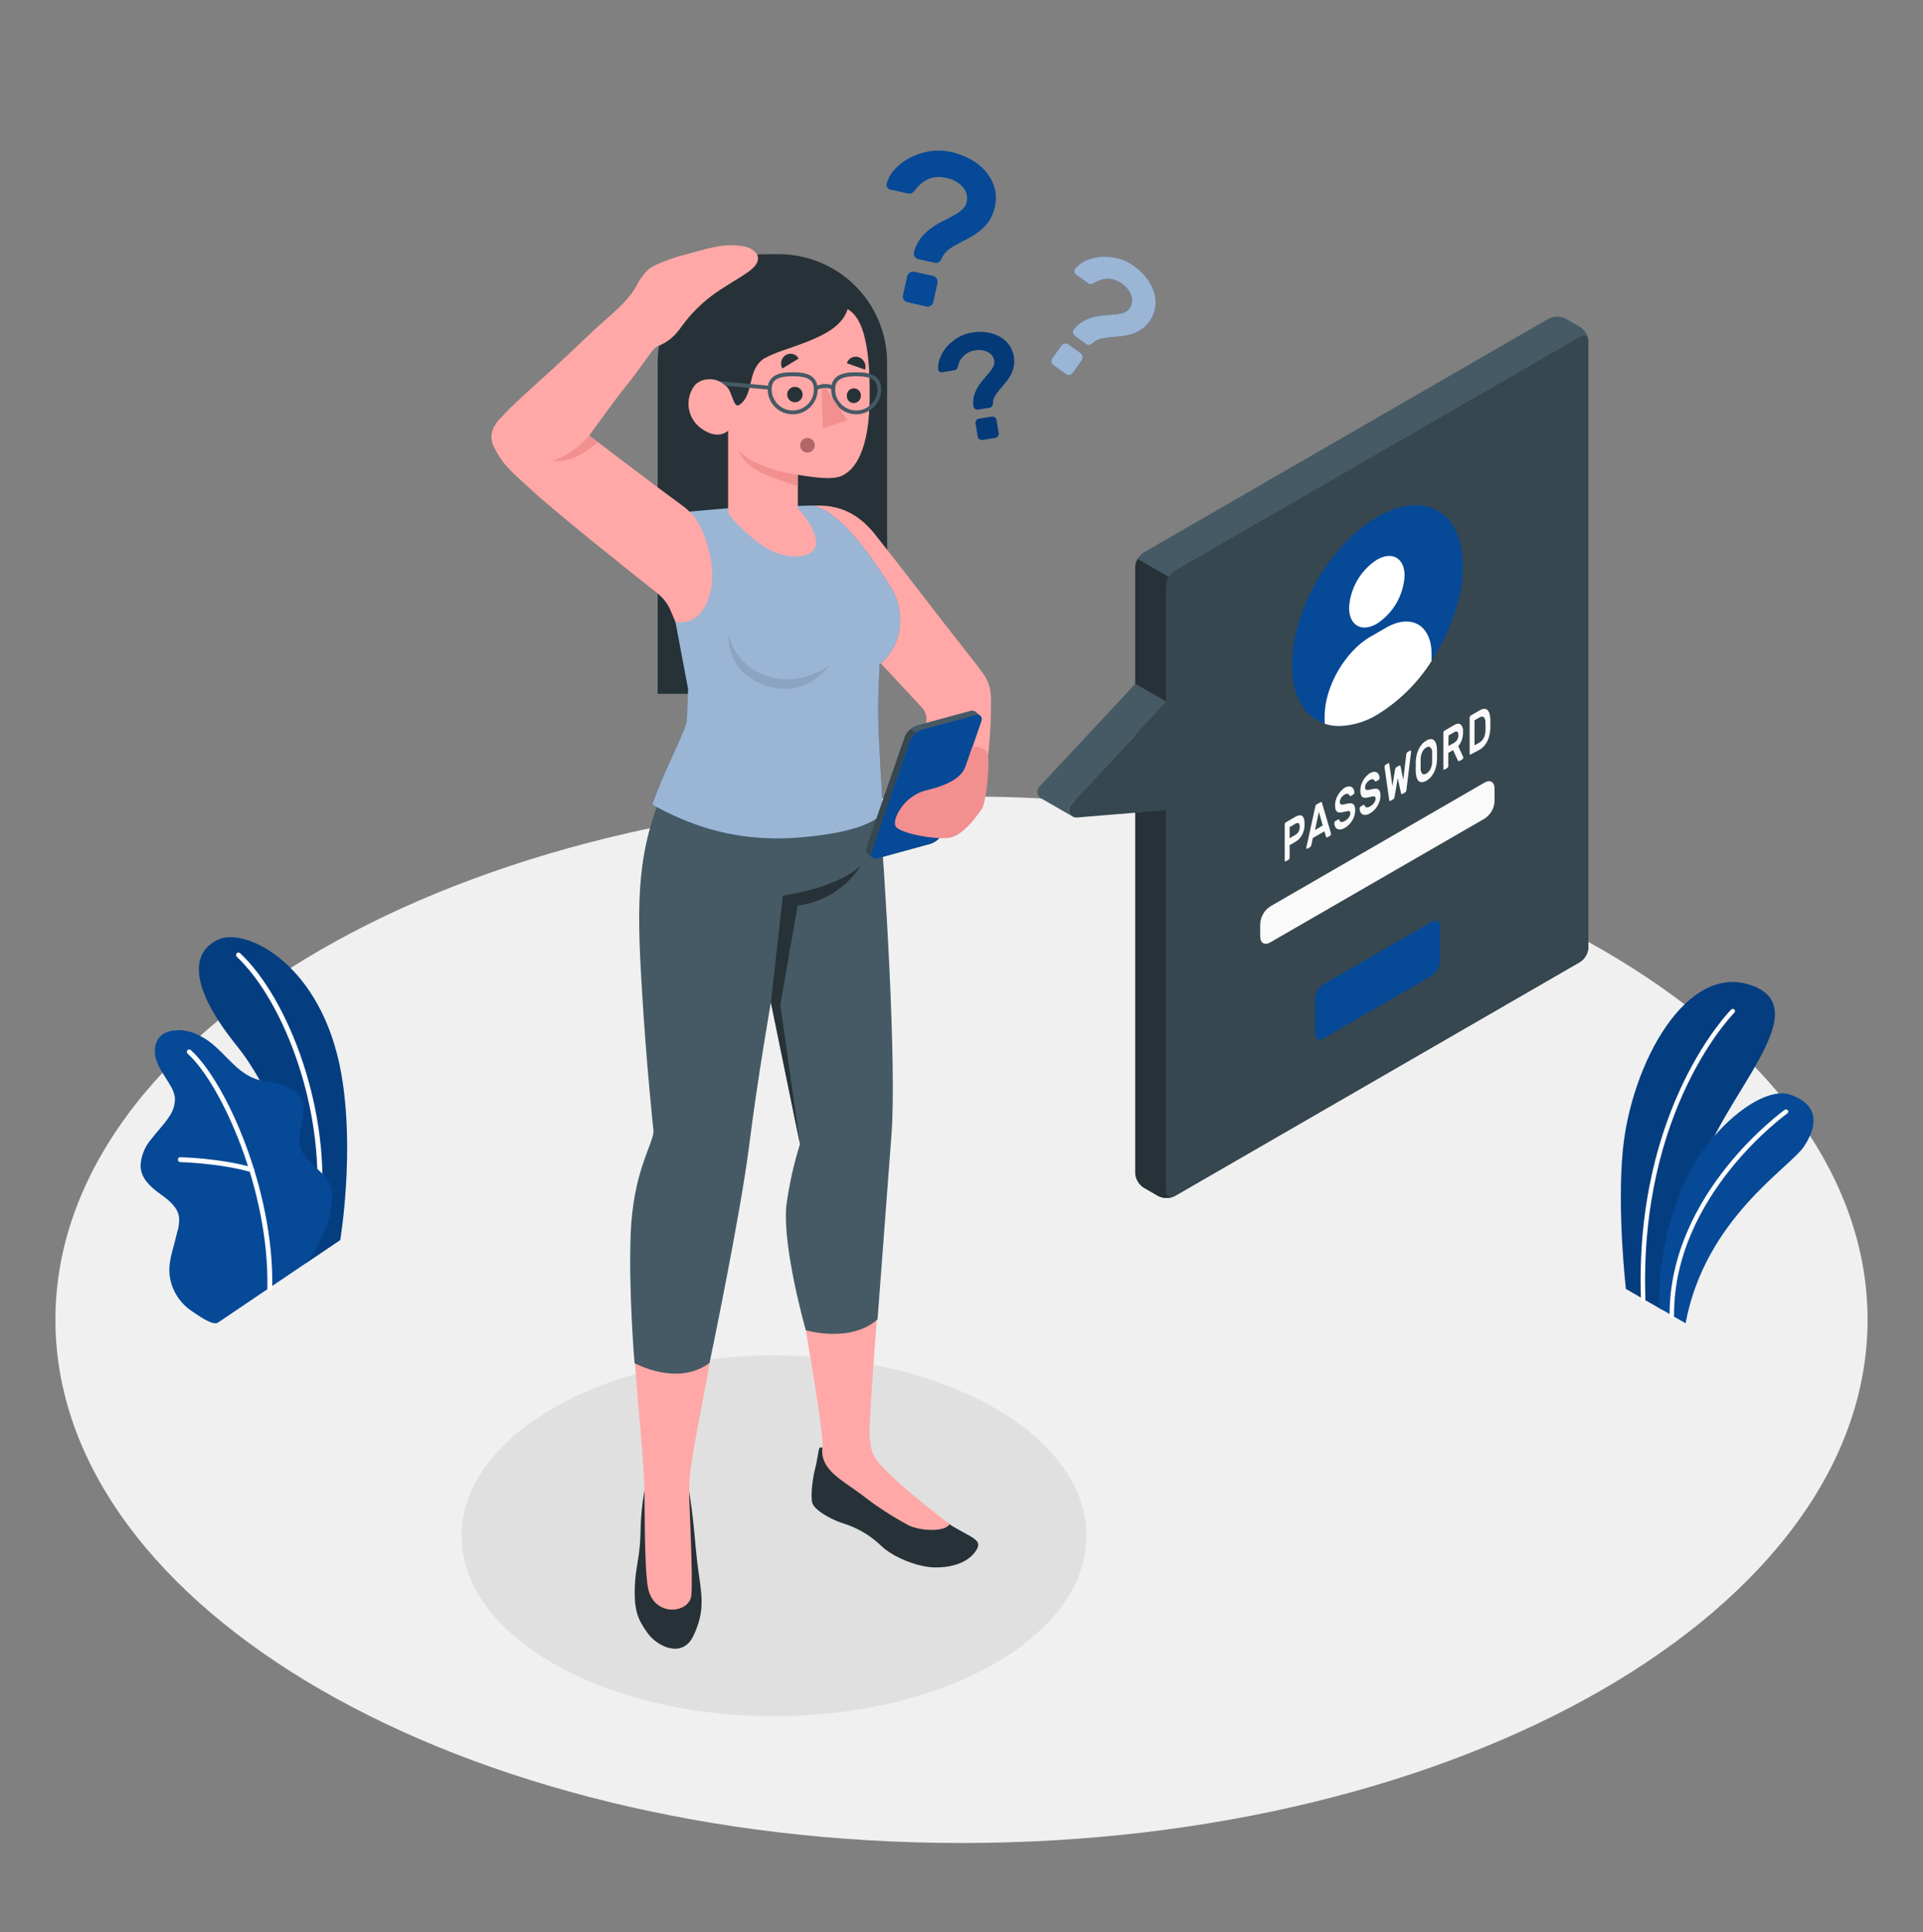 <svg width="220" height="221" viewBox="0 0 220 221" fill="none" xmlns="http://www.w3.org/2000/svg">
<rect x="0" y="0" width="220" height="221" fill="#808080" stroke="none"/>
<g id="Forgot password-amico 1">
<g id="freepik--Floor--inject-3">
<path id="freepik--floor--inject-3" d="M110 210.79C167.249 210.79 213.659 183.995 213.659 150.941C213.659 117.888 167.249 91.092 110 91.092C52.75 91.092 6.34 117.888 6.34 150.941C6.34 183.995 52.75 210.79 110 210.79Z" fill="#F0F0F0"/>
</g>
<g id="freepik--Shadow--inject-3">
<path id="freepik--shadow--inject-3" d="M88.55 196.291C108.292 196.291 124.296 187.052 124.296 175.655C124.296 164.258 108.292 155.019 88.55 155.019C68.809 155.019 52.805 164.258 52.805 175.655C52.805 187.052 68.809 196.291 88.55 196.291Z" fill="#E0E0E0"/>
</g>
<g id="freepik--Plants--inject-3">
<g id="freepik--plants--inject-3">
<path id="Vector" d="M190.204 149.836L186.01 147.416C186.01 147.416 184.985 138.44 185.667 131.488C186.626 121.72 192.936 109.964 200.46 112.727C207.984 115.49 197.01 125.434 194.568 133.719C192.126 142.004 190.204 149.836 190.204 149.836Z" fill="#064997"/>
<path id="Vector_2" opacity="0.15" d="M190.204 149.836L186.01 147.416C186.01 147.416 184.985 138.44 185.667 131.488C186.626 121.72 192.936 109.964 200.46 112.727C207.984 115.49 197.01 125.434 194.568 133.719C192.126 142.004 190.204 149.836 190.204 149.836Z" fill="black"/>
<path id="Vector_3" d="M187.999 148.82C188.066 148.816 188.129 148.787 188.174 148.737C188.22 148.688 188.244 148.623 188.241 148.556C187.506 126.85 198.313 115.93 198.418 115.824C198.466 115.776 198.493 115.711 198.493 115.644C198.493 115.576 198.466 115.511 198.418 115.463C198.395 115.44 198.367 115.421 198.337 115.408C198.306 115.395 198.273 115.389 198.24 115.389C198.207 115.389 198.174 115.395 198.144 115.408C198.113 115.421 198.085 115.44 198.062 115.463C197.948 115.569 186.987 126.648 187.731 148.573C187.732 148.607 187.74 148.64 187.754 148.671C187.768 148.702 187.788 148.73 187.813 148.753C187.838 148.776 187.868 148.793 187.899 148.805C187.931 148.816 187.965 148.821 187.999 148.82Z" fill="white"/>
<path id="Vector_4" d="M192.839 151.345L189.856 149.624C189.856 149.624 189.346 143.464 192.369 135.984C195.009 129.472 201.521 124.065 204.803 125.2C208.085 126.335 208.002 128.663 206.4 131.105C204.799 133.547 195.07 139.359 192.839 151.345Z" fill="#064997"/>
<path id="Vector_5" d="M191.264 150.695C191.332 150.693 191.396 150.666 191.443 150.619C191.491 150.571 191.518 150.507 191.519 150.439C191.458 136.711 204.345 127.436 204.477 127.344C204.505 127.325 204.528 127.301 204.546 127.273C204.564 127.244 204.576 127.213 204.581 127.18C204.587 127.147 204.585 127.113 204.577 127.081C204.569 127.049 204.555 127.018 204.535 126.992C204.496 126.937 204.437 126.901 204.371 126.889C204.305 126.878 204.238 126.892 204.183 126.93C204.051 127.023 190.952 136.456 191.009 150.439C191.009 150.507 191.036 150.572 191.084 150.62C191.132 150.668 191.197 150.695 191.264 150.695Z" fill="white"/>
</g>
<g id="freepik--plants--inject-3_2">
<path id="Vector_6" d="M35.05 144.445L38.922 141.832C38.922 141.832 40.625 131.712 39.041 122.784C36.815 110.262 28.16 106.099 25.08 107.419C22 108.739 21.34 112.466 27.091 119.612C30.501 123.814 34.931 132.785 35.05 144.445Z" fill="#064997"/>
<g id="Group" opacity="0.15">
<path id="Vector_7" d="M35.05 144.445L38.922 141.832C38.922 141.832 40.625 131.712 39.041 122.784C36.815 110.262 28.16 106.099 25.08 107.419C22 108.739 21.34 112.466 27.091 119.612C30.501 123.814 34.931 132.785 35.05 144.445Z" fill="black"/>
</g>
<path id="Vector_8" d="M36.379 139.43H36.34C36.3 139.427 36.262 139.416 36.227 139.398C36.191 139.379 36.161 139.354 36.136 139.323C36.112 139.291 36.094 139.256 36.084 139.217C36.075 139.179 36.073 139.139 36.08 139.1C37.479 127.312 32.503 114.517 27.087 109.426C27.034 109.373 27.005 109.302 27.005 109.228C27.005 109.154 27.034 109.083 27.087 109.03C27.112 109.004 27.143 108.983 27.177 108.968C27.211 108.954 27.248 108.947 27.285 108.947C27.321 108.947 27.358 108.954 27.392 108.968C27.426 108.983 27.457 109.004 27.483 109.03C33 114.213 38.069 127.22 36.652 139.179C36.644 139.246 36.612 139.308 36.562 139.354C36.512 139.4 36.447 139.427 36.379 139.43Z" fill="white"/>
<path id="Vector_9" d="M24.913 151.284C24.297 151.654 22.502 150.321 22.005 149.999C21.153 149.443 20.459 148.676 19.99 147.773C19.464 146.749 19.268 145.586 19.431 144.447C19.521 143.852 19.652 143.264 19.823 142.687C19.977 142.11 20.131 141.534 20.262 140.953C20.458 140.388 20.533 139.789 20.483 139.193C20.311 138.018 19.25 137.213 18.282 136.522C17.218 135.752 16.082 134.736 16.082 133.319C16.137 132.206 16.563 131.143 17.293 130.301C17.953 129.421 18.744 128.655 19.338 127.735C19.803 127.098 20.04 126.323 20.012 125.535C19.935 125.05 19.762 124.584 19.501 124.167C18.982 123.252 18.309 122.407 17.944 121.435C17.578 120.462 17.605 119.213 18.384 118.487C19.004 117.893 19.95 117.796 20.808 117.835C21.617 117.916 22.398 118.173 23.096 118.588C25.371 119.798 26.709 122.438 29.115 123.357C30.044 123.709 31.056 123.771 32.019 124.009C32.983 124.246 33.977 124.717 34.439 125.593C35.35 127.331 33.762 129.522 34.413 131.365C34.994 133.002 36.613 133.601 37.528 135.066C37.9 135.716 38.054 136.469 37.968 137.213C37.916 138.469 37.635 139.706 37.136 140.861C36.564 142.058 35.917 143.219 35.2 144.337C35.2 144.337 25.006 151.227 24.913 151.284Z" fill="#064997"/>
<path id="Vector_10" d="M30.862 147.636C30.825 147.636 30.788 147.628 30.754 147.613C30.72 147.598 30.69 147.577 30.664 147.551C30.638 147.524 30.618 147.493 30.604 147.458C30.591 147.424 30.584 147.387 30.584 147.35C30.831 136.209 25.349 124.03 21.468 120.51C21.413 120.46 21.379 120.391 21.375 120.317C21.371 120.243 21.396 120.17 21.446 120.114C21.471 120.088 21.502 120.067 21.536 120.053C21.57 120.038 21.607 120.031 21.644 120.031C21.681 120.031 21.717 120.038 21.751 120.053C21.785 120.067 21.816 120.088 21.842 120.114C25.802 123.678 31.394 136.069 31.143 147.363C31.143 147.4 31.135 147.436 31.121 147.469C31.106 147.503 31.085 147.533 31.059 147.558C31.033 147.583 31.002 147.603 30.968 147.617C30.934 147.63 30.898 147.637 30.862 147.636Z" fill="white"/>
<path id="Vector_11" d="M28.806 134.063C28.78 134.069 28.753 134.069 28.727 134.063C25.128 133.024 20.666 132.919 20.622 132.914C20.585 132.914 20.549 132.906 20.515 132.891C20.482 132.876 20.451 132.855 20.426 132.828C20.401 132.802 20.381 132.77 20.368 132.736C20.355 132.702 20.348 132.665 20.349 132.628C20.349 132.591 20.356 132.554 20.37 132.52C20.384 132.486 20.406 132.455 20.433 132.429C20.459 132.403 20.491 132.383 20.526 132.371C20.561 132.358 20.598 132.353 20.636 132.355C20.68 132.355 25.212 132.465 28.881 133.521C28.952 133.543 29.012 133.591 29.047 133.656C29.082 133.721 29.091 133.798 29.07 133.869C29.053 133.925 29.018 133.975 28.971 134.01C28.923 134.045 28.865 134.063 28.806 134.063Z" fill="white"/>
</g>
</g>
<g id="freepik--speech-bubble--inject-3">
<g id="freepik--speach-bubble--inject-3">
<path id="Vector_12" d="M132.51 136.786L130.843 135.822C130.565 135.642 130.334 135.398 130.168 135.111C130.002 134.825 129.906 134.503 129.888 134.172V64.863C129.906 64.533 130.002 64.212 130.167 63.925C130.332 63.638 130.562 63.395 130.838 63.213L177.192 36.452C177.488 36.303 177.814 36.225 178.145 36.225C178.476 36.225 178.802 36.303 179.098 36.452L180.765 37.416C181.043 37.596 181.274 37.84 181.44 38.127C181.606 38.413 181.702 38.735 181.72 39.066V108.375C181.702 108.705 181.606 109.026 181.441 109.313C181.276 109.6 181.046 109.843 180.77 110.025L134.416 136.79C134.12 136.94 133.794 137.018 133.462 137.017C133.131 137.016 132.805 136.937 132.51 136.786Z" fill="#455A64"/>
<path id="Vector_13" d="M181.721 38.912C181.655 38.419 181.254 38.239 180.775 38.516L134.416 65.281C134.136 65.457 133.904 65.701 133.743 65.99L130.166 63.926C130.326 63.635 130.558 63.39 130.839 63.213L177.193 36.452C177.488 36.303 177.815 36.225 178.146 36.225C178.477 36.225 178.803 36.303 179.098 36.452L180.766 37.416C181.023 37.582 181.242 37.801 181.407 38.06C181.572 38.318 181.679 38.609 181.721 38.912Z" fill="#455A64"/>
<path id="Vector_14" d="M134.253 136.864C133.972 136.978 133.669 137.031 133.365 137.018C133.062 137.005 132.764 136.927 132.493 136.79L130.821 135.822C130.545 135.64 130.315 135.396 130.15 135.11C129.984 134.823 129.889 134.502 129.871 134.172V64.863C129.882 64.532 129.978 64.209 130.148 63.925L133.725 65.989C133.551 66.273 133.454 66.598 133.444 66.931V136.24C133.461 136.785 133.804 137.036 134.253 136.864Z" fill="#263238"/>
<path id="Vector_15" d="M133.46 66.939V136.239C133.46 136.847 133.9 137.093 134.415 136.789L180.769 110.024C181.046 109.843 181.276 109.599 181.441 109.312C181.606 109.026 181.701 108.705 181.719 108.374V39.066C181.719 38.458 181.279 38.212 180.769 38.516L134.415 65.281C134.136 65.462 133.904 65.707 133.738 65.995C133.572 66.284 133.477 66.607 133.46 66.939Z" fill="#37474F"/>
<path id="Vector_16" d="M122.637 93.34C122.038 92.984 119.262 91.404 119.117 91.32C119.003 91.253 118.907 91.161 118.834 91.051C118.761 90.941 118.714 90.816 118.696 90.686C118.678 90.555 118.689 90.422 118.729 90.297C118.769 90.171 118.837 90.056 118.927 89.961L129.888 78.204L133.461 80.254L122.505 92.02C122.419 92.112 122.353 92.221 122.313 92.34C122.272 92.459 122.258 92.585 122.27 92.71C122.283 92.835 122.322 92.956 122.385 93.064C122.448 93.173 122.534 93.267 122.637 93.34Z" fill="#455A64"/>
<path id="Vector_17" d="M133.461 80.268L122.505 92.02C122.383 92.15 122.303 92.314 122.277 92.49C122.25 92.666 122.277 92.846 122.355 93.006C122.433 93.166 122.557 93.299 122.712 93.387C122.867 93.475 123.044 93.514 123.222 93.499L133.461 92.654V80.268Z" fill="#37474F"/>
<path id="Vector_18" d="M157.59 59.108C162.993 55.988 167.371 58.518 167.371 64.757C167.371 70.996 162.993 78.578 157.59 81.697C152.187 84.817 147.809 82.287 147.809 76.052C147.809 69.817 152.187 62.227 157.59 59.108Z" fill="#064997"/>
<path id="Vector_19" d="M157.52 64.018C159.28 63.006 160.692 63.824 160.692 65.848C160.633 66.948 160.314 68.019 159.763 68.973C159.212 69.927 158.443 70.738 157.52 71.34C155.76 72.352 154.343 71.533 154.343 69.509C154.404 68.408 154.723 67.338 155.275 66.383C155.827 65.429 156.596 64.619 157.52 64.018Z" fill="white"/>
<path id="Vector_20" d="M163.777 74.807C163.777 71.485 161.441 70.134 158.563 71.797L156.763 72.836C153.886 74.499 151.549 78.556 151.549 81.869V82.78C152.093 82.954 152.66 83.041 153.23 83.039C154.774 82.987 156.277 82.532 157.591 81.719C160.092 80.179 162.208 78.087 163.777 75.603V74.807Z" fill="white"/>
<path id="Vector_21" d="M151.396 112.581L163.786 105.427C164.314 105.124 164.741 105.37 164.741 105.977V109.968C164.723 110.299 164.627 110.621 164.461 110.907C164.295 111.194 164.064 111.437 163.786 111.618L151.396 118.772C150.868 119.076 150.441 118.829 150.441 118.222V114.232C150.459 113.901 150.555 113.579 150.721 113.292C150.887 113.005 151.118 112.762 151.396 112.581Z" fill="#064997"/>
<path id="Vector_22" d="M145.328 103.666L169.84 89.507C170.469 89.142 170.984 89.437 170.984 90.167V91.65C170.963 92.047 170.848 92.433 170.649 92.777C170.45 93.121 170.173 93.413 169.84 93.63L145.315 107.789C144.685 108.154 144.175 107.86 144.175 107.129V105.66C144.195 105.26 144.31 104.87 144.511 104.524C144.711 104.177 144.991 103.883 145.328 103.666Z" fill="#FAFAFA"/>
<path id="Vector_23" d="M148.197 93.419C148.531 93.225 148.791 93.195 148.976 93.331C149.16 93.468 149.253 93.771 149.253 94.237C149.262 94.663 149.167 95.085 148.976 95.465C148.803 95.809 148.532 96.094 148.197 96.284L147.537 96.666V98.088C147.536 98.136 147.524 98.184 147.502 98.228C147.486 98.268 147.458 98.302 147.422 98.325L147.088 98.519C147.077 98.527 147.063 98.532 147.048 98.532C147.034 98.532 147.02 98.527 147.009 98.519C146.985 98.489 146.974 98.451 146.978 98.413V94.299C146.978 94.25 146.988 94.202 147.009 94.158C147.026 94.119 147.053 94.086 147.088 94.061L148.197 93.419ZM147.537 95.87L148.175 95.5C148.329 95.413 148.459 95.289 148.553 95.139C148.653 94.963 148.702 94.762 148.694 94.559C148.694 94.321 148.646 94.185 148.553 94.145C148.488 94.129 148.42 94.129 148.354 94.143C148.289 94.157 148.227 94.187 148.175 94.229L147.537 94.598V95.87Z" fill="#FAFAFA"/>
<path id="Vector_24" d="M151.096 91.743C151.14 91.716 151.176 91.716 151.198 91.743C151.226 91.782 151.245 91.827 151.255 91.875L152.271 95.316C152.271 95.316 152.271 95.342 152.271 95.355C152.271 95.404 152.258 95.453 152.236 95.496C152.22 95.536 152.193 95.57 152.157 95.593L151.858 95.764C151.805 95.795 151.765 95.8 151.743 95.764C151.722 95.742 151.707 95.715 151.699 95.685L151.519 95.082L150.199 95.839L150.023 96.649C150.01 96.693 149.994 96.736 149.974 96.776C149.953 96.83 149.912 96.874 149.86 96.9L149.561 97.071C149.55 97.081 149.536 97.086 149.521 97.086C149.507 97.086 149.493 97.081 149.482 97.071C149.459 97.043 149.448 97.007 149.451 96.97C149.448 96.954 149.448 96.938 149.451 96.922L150.463 92.311C150.475 92.243 150.494 92.176 150.52 92.112C150.542 92.066 150.577 92.028 150.621 92.002L151.096 91.743ZM151.325 94.409L150.885 92.856L150.445 94.933L151.325 94.409Z" fill="#FAFAFA"/>
<path id="Vector_25" d="M153.811 90.11C153.958 90.017 154.126 89.961 154.299 89.947C154.422 89.936 154.545 89.964 154.651 90.026C154.748 90.089 154.823 90.179 154.867 90.286C154.915 90.394 154.942 90.51 154.946 90.629C154.949 90.678 154.938 90.727 154.915 90.77C154.9 90.81 154.872 90.844 154.836 90.867L154.546 91.034C154.497 91.06 154.462 91.064 154.44 91.034C154.413 91.016 154.39 90.992 154.374 90.963C154.356 90.924 154.331 90.888 154.299 90.859C154.267 90.829 154.23 90.806 154.189 90.792C154.055 90.773 153.919 90.807 153.811 90.888C153.739 90.935 153.672 90.986 153.608 91.043C153.543 91.103 153.485 91.171 153.437 91.245C153.39 91.317 153.352 91.393 153.322 91.474C153.296 91.55 153.283 91.63 153.283 91.711C153.278 91.785 153.291 91.86 153.322 91.927C153.336 91.951 153.355 91.971 153.378 91.985C153.401 92 153.427 92.008 153.454 92.01C153.536 92.025 153.619 92.025 153.701 92.01L154.084 91.927C154.226 91.885 154.375 91.867 154.524 91.874C154.63 91.874 154.733 91.908 154.818 91.971C154.899 92.039 154.957 92.129 154.986 92.231C155.029 92.373 155.048 92.522 155.043 92.671C155.042 92.867 155.014 93.063 154.959 93.251C154.905 93.445 154.827 93.632 154.726 93.806C154.619 93.984 154.492 94.15 154.348 94.299C154.2 94.452 154.031 94.584 153.846 94.69C153.71 94.773 153.562 94.831 153.406 94.862C153.279 94.886 153.149 94.876 153.028 94.831C152.918 94.78 152.827 94.695 152.768 94.589C152.696 94.453 152.657 94.302 152.654 94.149C152.653 94.099 152.664 94.049 152.684 94.004C152.704 93.966 152.733 93.934 152.768 93.911L153.058 93.744C153.102 93.718 153.138 93.709 153.164 93.722C153.19 93.735 153.208 93.757 153.226 93.797C153.244 93.842 153.267 93.885 153.296 93.925C153.323 93.963 153.362 93.992 153.406 94.008C153.464 94.022 153.524 94.022 153.582 94.008C153.675 93.986 153.765 93.949 153.846 93.898C153.931 93.85 154.012 93.794 154.088 93.731C154.236 93.614 154.354 93.463 154.431 93.291C154.466 93.203 154.484 93.109 154.484 93.014C154.488 92.979 154.485 92.944 154.475 92.911C154.465 92.878 154.449 92.847 154.427 92.82C154.403 92.799 154.375 92.784 154.345 92.775C154.314 92.765 154.282 92.763 154.251 92.767C154.151 92.772 154.052 92.788 153.956 92.816C153.842 92.842 153.71 92.873 153.556 92.899C153.438 92.929 153.316 92.938 153.195 92.926C153.1 92.92 153.009 92.881 152.94 92.816C152.863 92.741 152.81 92.647 152.786 92.543C152.75 92.39 152.734 92.233 152.737 92.077C152.737 91.883 152.765 91.69 152.821 91.505C152.873 91.314 152.95 91.13 153.05 90.959C153.145 90.789 153.26 90.631 153.393 90.488C153.513 90.343 153.654 90.215 153.811 90.11Z" fill="#FAFAFA"/>
<path id="Vector_26" d="M156.702 88.447C156.848 88.351 157.016 88.293 157.191 88.279C157.313 88.269 157.436 88.297 157.543 88.359C157.637 88.423 157.71 88.513 157.754 88.618C157.802 88.727 157.829 88.843 157.833 88.962C157.838 89.01 157.827 89.06 157.802 89.102C157.787 89.142 157.759 89.176 157.723 89.199L157.433 89.366C157.389 89.393 157.353 89.401 157.327 89.366C157.299 89.349 157.277 89.322 157.265 89.291C157.225 89.214 157.158 89.155 157.076 89.124C157.011 89.115 156.944 89.118 156.879 89.135C156.815 89.151 156.755 89.181 156.702 89.221C156.629 89.266 156.559 89.317 156.495 89.375C156.431 89.435 156.375 89.503 156.328 89.578C156.28 89.648 156.241 89.725 156.214 89.806C156.186 89.883 156.172 89.963 156.17 90.044C156.165 90.118 156.178 90.192 156.209 90.26C156.223 90.283 156.242 90.303 156.265 90.318C156.288 90.332 156.314 90.341 156.341 90.343C156.423 90.357 156.506 90.357 156.588 90.343L156.971 90.26C157.114 90.22 157.262 90.202 157.411 90.207C157.517 90.206 157.62 90.24 157.705 90.303C157.786 90.372 157.845 90.462 157.877 90.563C157.916 90.706 157.934 90.855 157.93 91.003C157.929 91.2 157.901 91.395 157.846 91.584C157.792 91.778 157.714 91.964 157.613 92.138C157.507 92.318 157.38 92.485 157.235 92.635C157.086 92.785 156.919 92.915 156.737 93.023C156.602 93.105 156.453 93.163 156.297 93.194C156.172 93.218 156.043 93.208 155.923 93.163C155.811 93.114 155.718 93.029 155.659 92.921C155.587 92.786 155.549 92.635 155.549 92.481C155.544 92.433 155.555 92.383 155.58 92.341C155.596 92.301 155.623 92.267 155.659 92.244L155.95 92.077C155.994 92.05 156.033 92.041 156.055 92.055C156.071 92.062 156.084 92.072 156.095 92.085C156.106 92.098 156.113 92.113 156.117 92.129C156.137 92.174 156.16 92.217 156.187 92.257C156.216 92.296 156.256 92.325 156.302 92.341C156.36 92.354 156.42 92.354 156.478 92.341C156.571 92.319 156.66 92.281 156.742 92.231C156.825 92.181 156.904 92.125 156.979 92.064C157.057 92.003 157.125 91.932 157.182 91.852C157.239 91.776 157.286 91.694 157.323 91.606C157.358 91.518 157.376 91.424 157.375 91.329C157.38 91.294 157.377 91.259 157.367 91.226C157.357 91.193 157.34 91.162 157.318 91.135C157.294 91.114 157.266 91.099 157.236 91.089C157.206 91.08 157.174 91.078 157.142 91.082C157.044 91.088 156.947 91.105 156.852 91.131C156.737 91.157 156.601 91.188 156.451 91.214C156.332 91.244 156.209 91.253 156.086 91.241C155.991 91.236 155.9 91.197 155.831 91.131C155.756 91.056 155.704 90.961 155.681 90.858C155.642 90.707 155.625 90.552 155.629 90.396C155.63 90.201 155.658 90.007 155.712 89.82C155.767 89.629 155.843 89.446 155.941 89.274C156.036 89.103 156.153 88.945 156.289 88.803C156.407 88.663 156.547 88.543 156.702 88.447Z" fill="#FAFAFA"/>
<path id="Vector_27" d="M159.91 88.998L159.553 91.105C159.543 91.169 159.525 91.231 159.501 91.29C159.484 91.337 159.451 91.378 159.408 91.404L159.074 91.598C159.03 91.624 158.999 91.624 158.977 91.598C158.948 91.562 158.931 91.517 158.929 91.47L158.401 87.752C158.401 87.752 158.401 87.717 158.401 87.704C158.402 87.655 158.414 87.607 158.436 87.563C158.453 87.524 158.48 87.49 158.515 87.466L158.819 87.29C158.844 87.28 158.872 87.28 158.898 87.29C158.924 87.29 158.942 87.326 158.951 87.396L159.298 89.9L159.602 88.021C159.61 87.974 159.623 87.928 159.641 87.884C159.659 87.829 159.697 87.782 159.747 87.752L160.086 87.554C160.134 87.528 160.169 87.532 160.191 87.554C160.21 87.582 160.224 87.614 160.231 87.647L160.539 89.174L160.887 86.27C160.891 86.213 160.907 86.157 160.935 86.107C160.956 86.074 160.983 86.046 161.014 86.023L161.318 85.847C161.329 85.839 161.343 85.834 161.357 85.834C161.372 85.834 161.386 85.839 161.397 85.847C161.41 85.862 161.419 85.878 161.425 85.897C161.431 85.915 161.434 85.934 161.432 85.953C161.434 85.97 161.434 85.988 161.432 86.006L160.904 90.331C160.895 90.394 160.879 90.456 160.856 90.516C160.836 90.562 160.802 90.602 160.759 90.63L160.42 90.824C160.381 90.846 160.35 90.846 160.328 90.824C160.306 90.783 160.288 90.74 160.275 90.696L159.91 88.998Z" fill="#FAFAFA"/>
<path id="Vector_28" d="M161.968 87.132C161.978 86.888 162.007 86.645 162.056 86.406C162.106 86.172 162.183 85.945 162.285 85.728C162.382 85.518 162.506 85.321 162.654 85.143C162.805 84.966 162.985 84.817 163.187 84.703C163.342 84.598 163.523 84.538 163.71 84.531C163.85 84.533 163.984 84.588 164.084 84.685C164.191 84.805 164.268 84.948 164.309 85.103C164.365 85.305 164.396 85.514 164.401 85.724C164.401 85.803 164.401 85.891 164.401 85.988C164.401 86.084 164.401 86.186 164.401 86.291C164.401 86.397 164.401 86.498 164.401 86.595C164.401 86.692 164.401 86.784 164.401 86.868C164.391 87.11 164.362 87.352 164.313 87.589C164.262 87.822 164.187 88.049 164.089 88.267C163.989 88.477 163.863 88.673 163.715 88.852C163.564 89.027 163.386 89.176 163.187 89.292C163.028 89.397 162.844 89.456 162.654 89.464C162.586 89.465 162.518 89.453 162.454 89.427C162.39 89.401 162.333 89.363 162.285 89.314C162.17 89.191 162.091 89.039 162.056 88.874C162.003 88.671 161.974 88.463 161.968 88.254C161.968 88.174 161.968 88.087 161.968 87.99C161.968 87.893 161.968 87.792 161.968 87.686C161.968 87.58 161.968 87.484 161.968 87.382C161.968 87.281 161.963 87.211 161.968 87.132ZM163.842 86.08C163.852 85.972 163.84 85.864 163.807 85.761C163.773 85.658 163.72 85.563 163.649 85.482C163.534 85.38 163.376 85.385 163.187 85.482C162.981 85.602 162.818 85.784 162.72 86.001C162.595 86.257 162.529 86.538 162.527 86.824C162.527 86.987 162.527 87.167 162.527 87.365C162.527 87.563 162.527 87.739 162.527 87.897C162.517 88.005 162.529 88.113 162.562 88.216C162.595 88.319 162.649 88.414 162.72 88.496C162.835 88.593 162.993 88.584 163.187 88.474C163.389 88.352 163.55 88.173 163.649 87.959C163.773 87.704 163.84 87.424 163.842 87.141C163.842 86.973 163.842 86.793 163.842 86.595C163.842 86.397 163.847 86.239 163.842 86.08Z" fill="#FAFAFA"/>
<path id="Vector_29" d="M166.32 82.947C166.668 82.749 166.927 82.718 167.108 82.863C167.215 82.981 167.294 83.121 167.34 83.273C167.387 83.425 167.399 83.585 167.376 83.743C167.38 84.042 167.334 84.339 167.24 84.623C167.15 84.887 167.011 85.132 166.83 85.344L167.402 86.59C167.404 86.61 167.404 86.631 167.402 86.651C167.403 86.691 167.394 86.73 167.376 86.766C167.364 86.798 167.342 86.825 167.314 86.845L166.962 87.047C166.905 87.078 166.866 87.082 166.839 87.047C166.816 87.024 166.797 86.998 166.782 86.968L166.241 85.793L165.691 86.11V87.597C165.691 87.646 165.681 87.694 165.66 87.738C165.642 87.776 165.615 87.81 165.581 87.835L165.246 88.028C165.235 88.038 165.221 88.043 165.207 88.043C165.192 88.043 165.178 88.038 165.167 88.028C165.155 88.015 165.145 87.999 165.139 87.982C165.133 87.964 165.131 87.946 165.132 87.927V83.813C165.133 83.764 165.145 83.716 165.167 83.672C165.183 83.633 165.21 83.599 165.246 83.576L166.32 82.947ZM165.7 85.314L166.32 84.979C166.472 84.895 166.601 84.776 166.698 84.632C166.8 84.462 166.849 84.266 166.839 84.069C166.839 83.831 166.791 83.699 166.698 83.672C166.565 83.654 166.429 83.689 166.32 83.769L165.722 84.112L165.7 85.314Z" fill="#FAFAFA"/>
<path id="Vector_30" d="M169.268 81.254C169.428 81.15 169.611 81.086 169.801 81.069C169.938 81.064 170.072 81.113 170.175 81.205C170.291 81.328 170.372 81.48 170.408 81.645C170.467 81.864 170.499 82.088 170.505 82.314C170.505 82.622 170.505 82.939 170.505 83.26C170.496 83.522 170.463 83.783 170.408 84.039C170.357 84.277 170.281 84.509 170.179 84.73C170.081 84.933 169.956 85.122 169.809 85.293C169.662 85.468 169.487 85.617 169.29 85.733L168.247 86.301C168.236 86.31 168.222 86.315 168.208 86.315C168.193 86.315 168.179 86.31 168.168 86.301C168.155 86.287 168.145 86.271 168.139 86.254C168.133 86.236 168.131 86.218 168.133 86.199V82.085C168.134 82.036 168.146 81.988 168.168 81.945C168.184 81.905 168.211 81.871 168.247 81.848L169.268 81.254ZM169.946 82.622C169.944 82.503 169.926 82.385 169.893 82.27C169.872 82.183 169.828 82.104 169.765 82.041C169.738 82.014 169.705 81.992 169.668 81.978C169.632 81.963 169.593 81.957 169.554 81.958C169.444 81.965 169.338 82.002 169.246 82.063L168.692 82.38V85.249L169.268 84.919C169.38 84.854 169.479 84.771 169.563 84.673C169.645 84.576 169.714 84.47 169.77 84.356C169.825 84.234 169.866 84.108 169.893 83.977C169.924 83.841 169.941 83.703 169.946 83.564C169.959 83.243 169.959 82.93 169.946 82.622Z" fill="#FAFAFA"/>
</g>
</g>
<g id="freepik--question-marks--inject-3">
<g id="freepik--question-marks--inject-3_2">
<path id="Vector_31" d="M108.847 17.392C109.606 17.561 110.338 17.837 111.02 18.21C111.674 18.562 112.259 19.026 112.749 19.583C113.219 20.119 113.567 20.749 113.77 21.431C113.978 22.162 113.993 22.933 113.814 23.671C113.696 24.256 113.465 24.812 113.132 25.308C112.829 25.732 112.467 26.111 112.059 26.434C111.657 26.746 111.229 27.021 110.778 27.257L109.511 27.93C109.129 28.129 108.767 28.363 108.429 28.63C108.123 28.864 107.888 29.18 107.751 29.54C107.684 29.705 107.573 29.848 107.43 29.954C107.362 30.007 107.283 30.043 107.2 30.061C107.116 30.078 107.029 30.076 106.946 30.055L105.08 29.642C104.99 29.623 104.905 29.586 104.83 29.534C104.754 29.482 104.69 29.415 104.64 29.338C104.588 29.266 104.553 29.183 104.538 29.095C104.523 29.007 104.53 28.917 104.557 28.832C104.707 28.254 104.972 27.713 105.335 27.239C105.667 26.82 106.052 26.446 106.479 26.126C106.896 25.821 107.338 25.552 107.799 25.321C108.239 25.096 108.679 24.881 109.062 24.665C109.418 24.474 109.753 24.245 110.061 23.983C110.331 23.757 110.518 23.448 110.593 23.103C110.663 22.804 110.66 22.493 110.583 22.195C110.507 21.898 110.359 21.624 110.153 21.396C109.639 20.834 108.951 20.461 108.2 20.336C106.809 20.028 105.636 20.495 104.68 21.739C104.588 21.875 104.471 21.993 104.337 22.087C104.185 22.162 104.009 22.175 103.848 22.122L101.864 21.682C101.722 21.655 101.597 21.572 101.516 21.453C101.473 21.39 101.444 21.317 101.431 21.241C101.418 21.166 101.422 21.088 101.441 21.013C101.61 20.402 101.924 19.84 102.357 19.376C102.844 18.838 103.424 18.392 104.068 18.056C104.773 17.688 105.532 17.435 106.317 17.308C107.157 17.172 108.017 17.2 108.847 17.392ZM106.739 31.551C106.914 31.592 107.065 31.7 107.161 31.851C107.258 32.002 107.291 32.185 107.254 32.361L106.779 34.517C106.763 34.607 106.728 34.693 106.676 34.769C106.624 34.845 106.557 34.909 106.479 34.957C106.406 35.008 106.322 35.042 106.234 35.059C106.147 35.076 106.056 35.074 105.969 35.054L103.839 34.565C103.749 34.55 103.663 34.515 103.587 34.464C103.511 34.412 103.447 34.345 103.399 34.266C103.35 34.192 103.316 34.108 103.301 34.02C103.285 33.933 103.287 33.843 103.307 33.756L103.787 31.6C103.828 31.425 103.935 31.273 104.086 31.176C104.237 31.079 104.42 31.045 104.596 31.08L106.739 31.551Z" fill="#064997"/>
<path id="Vector_32" d="M111.197 38.032C111.726 37.947 112.265 37.937 112.798 38.001C113.307 38.062 113.801 38.211 114.259 38.441C114.695 38.667 115.078 38.982 115.385 39.365C115.661 39.74 115.856 40.169 115.956 40.624C116.056 41.078 116.059 41.549 115.966 42.005C115.882 42.356 115.747 42.693 115.566 43.004C115.391 43.307 115.187 43.593 114.959 43.858C114.734 44.122 114.519 44.372 114.321 44.614C114.127 44.84 113.954 45.083 113.806 45.34C113.666 45.566 113.596 45.828 113.603 46.093C113.599 46.217 113.565 46.338 113.502 46.445C113.47 46.494 113.428 46.536 113.379 46.568C113.33 46.6 113.274 46.621 113.216 46.63L111.896 46.841C111.834 46.852 111.771 46.851 111.71 46.837C111.649 46.824 111.591 46.798 111.54 46.762C111.488 46.729 111.444 46.684 111.413 46.632C111.382 46.579 111.363 46.519 111.359 46.458C111.304 46.049 111.334 45.632 111.447 45.235C111.551 44.883 111.699 44.546 111.887 44.232C112.072 43.93 112.284 43.646 112.521 43.382C112.754 43.118 112.961 42.872 113.163 42.634C113.344 42.422 113.5 42.191 113.63 41.944C113.744 41.731 113.786 41.487 113.749 41.248C113.715 41.038 113.632 40.84 113.506 40.669C113.379 40.498 113.214 40.36 113.023 40.267C112.55 40.039 112.014 39.974 111.5 40.082C111.035 40.151 110.602 40.361 110.261 40.684C109.92 41.008 109.687 41.43 109.595 41.891C109.569 42.002 109.524 42.107 109.463 42.203C109.384 42.287 109.278 42.338 109.164 42.348L107.773 42.573C107.676 42.592 107.574 42.571 107.492 42.516C107.449 42.486 107.414 42.449 107.387 42.405C107.361 42.361 107.344 42.312 107.338 42.26C107.296 41.824 107.364 41.384 107.536 40.98C107.71 40.51 107.966 40.075 108.293 39.695C108.65 39.279 109.072 38.923 109.542 38.639C110.049 38.332 110.611 38.126 111.197 38.032ZM113.467 47.646C113.527 47.636 113.589 47.639 113.649 47.653C113.709 47.667 113.765 47.694 113.815 47.73C113.866 47.764 113.91 47.808 113.944 47.861C113.977 47.913 113.999 47.972 114.008 48.033L114.255 49.542C114.274 49.665 114.244 49.79 114.171 49.89C114.099 49.991 113.99 50.059 113.867 50.079L112.393 50.321C112.271 50.34 112.146 50.31 112.046 50.238C111.995 50.203 111.951 50.158 111.919 50.106C111.886 50.054 111.865 49.995 111.857 49.934L111.61 48.425C111.599 48.364 111.601 48.302 111.615 48.242C111.629 48.182 111.656 48.126 111.694 48.077C111.728 48.026 111.773 47.983 111.825 47.95C111.878 47.918 111.936 47.897 111.997 47.888L113.467 47.646Z" fill="#064997"/>
<g id="Group_2" opacity="0.2">
<path id="Vector_33" d="M111.197 38.032C111.726 37.947 112.265 37.937 112.798 38.001C113.307 38.062 113.801 38.211 114.259 38.441C114.695 38.667 115.078 38.982 115.385 39.365C115.661 39.74 115.856 40.169 115.956 40.624C116.056 41.078 116.059 41.549 115.966 42.005C115.882 42.356 115.747 42.693 115.566 43.004C115.391 43.307 115.187 43.593 114.959 43.858C114.734 44.122 114.519 44.372 114.321 44.614C114.127 44.84 113.954 45.083 113.806 45.34C113.666 45.566 113.596 45.828 113.603 46.093C113.599 46.217 113.565 46.338 113.502 46.445C113.47 46.494 113.428 46.536 113.379 46.568C113.33 46.6 113.274 46.621 113.216 46.63L111.896 46.841C111.834 46.852 111.771 46.851 111.71 46.837C111.649 46.824 111.591 46.798 111.54 46.762C111.488 46.729 111.444 46.684 111.413 46.632C111.382 46.579 111.363 46.519 111.359 46.458C111.304 46.049 111.334 45.632 111.447 45.235C111.551 44.883 111.699 44.546 111.887 44.232C112.072 43.93 112.284 43.646 112.521 43.382C112.754 43.118 112.961 42.872 113.163 42.634C113.344 42.422 113.5 42.191 113.63 41.944C113.744 41.731 113.786 41.487 113.749 41.248C113.715 41.038 113.632 40.84 113.506 40.669C113.379 40.498 113.214 40.36 113.023 40.267C112.55 40.039 112.014 39.974 111.5 40.082C111.035 40.151 110.602 40.361 110.261 40.684C109.92 41.008 109.687 41.43 109.595 41.891C109.569 42.002 109.524 42.107 109.463 42.203C109.384 42.287 109.278 42.338 109.164 42.348L107.773 42.573C107.676 42.592 107.574 42.571 107.492 42.516C107.449 42.486 107.414 42.449 107.387 42.405C107.361 42.361 107.344 42.312 107.338 42.26C107.296 41.824 107.364 41.384 107.536 40.98C107.71 40.51 107.966 40.075 108.293 39.695C108.65 39.279 109.072 38.923 109.542 38.639C110.049 38.332 110.611 38.126 111.197 38.032ZM113.467 47.646C113.527 47.636 113.589 47.639 113.649 47.653C113.709 47.667 113.765 47.694 113.815 47.73C113.866 47.764 113.91 47.808 113.944 47.861C113.977 47.913 113.999 47.972 114.008 48.033L114.255 49.542C114.274 49.665 114.244 49.79 114.171 49.89C114.099 49.991 113.99 50.059 113.867 50.079L112.393 50.321C112.271 50.34 112.146 50.31 112.046 50.238C111.995 50.203 111.951 50.158 111.919 50.106C111.886 50.054 111.865 49.995 111.857 49.934L111.61 48.425C111.599 48.364 111.601 48.302 111.615 48.242C111.629 48.182 111.656 48.126 111.694 48.077C111.728 48.026 111.773 47.983 111.825 47.95C111.878 47.918 111.936 47.897 111.997 47.888L113.467 47.646Z" fill="black"/>
</g>
<path id="Vector_34" d="M123.639 40.404C123.699 40.446 123.75 40.499 123.789 40.561C123.827 40.623 123.853 40.693 123.864 40.765C123.878 40.837 123.877 40.91 123.861 40.981C123.845 41.053 123.815 41.12 123.771 41.178L122.724 42.653C122.683 42.712 122.629 42.763 122.567 42.802C122.505 42.84 122.436 42.866 122.363 42.877C122.292 42.891 122.218 42.89 122.147 42.874C122.076 42.858 122.009 42.828 121.95 42.785L120.507 41.759C120.447 41.718 120.396 41.665 120.358 41.603C120.32 41.54 120.296 41.471 120.287 41.398C120.273 41.327 120.274 41.253 120.29 41.182C120.305 41.111 120.336 41.044 120.379 40.985L121.439 39.511C121.525 39.392 121.655 39.311 121.8 39.286C121.945 39.261 122.093 39.295 122.214 39.379L123.639 40.404ZM129.729 30.421C130.255 30.789 130.724 31.234 131.119 31.741C131.505 32.212 131.803 32.748 131.999 33.325C132.182 33.877 132.244 34.462 132.18 35.041C132.105 35.657 131.872 36.244 131.502 36.743C131.228 37.147 130.875 37.491 130.464 37.755C130.102 37.982 129.71 38.154 129.298 38.266C128.897 38.371 128.488 38.441 128.075 38.477L126.904 38.583C126.553 38.611 126.206 38.671 125.866 38.763C125.552 38.834 125.266 38.993 125.039 39.221C124.936 39.325 124.807 39.398 124.665 39.432C124.597 39.451 124.526 39.454 124.457 39.44C124.388 39.426 124.324 39.396 124.269 39.352L122.993 38.446C122.871 38.359 122.787 38.228 122.759 38.081C122.743 38.01 122.744 37.935 122.761 37.864C122.779 37.793 122.813 37.727 122.861 37.672C123.159 37.285 123.531 36.962 123.956 36.721C124.339 36.512 124.747 36.354 125.171 36.251C125.579 36.151 125.996 36.088 126.416 36.061C126.829 36.035 127.217 36.004 127.577 35.969C127.908 35.94 128.234 35.875 128.55 35.775C128.826 35.683 129.065 35.502 129.227 35.261C129.375 35.056 129.47 34.82 129.506 34.571C129.542 34.322 129.518 34.068 129.434 33.831C129.226 33.244 128.828 32.744 128.303 32.409C127.353 31.732 126.316 31.71 125.193 32.343C125.08 32.415 124.954 32.466 124.823 32.493C124.755 32.498 124.686 32.489 124.621 32.467C124.556 32.445 124.496 32.41 124.445 32.365L123.089 31.402C123.04 31.369 122.998 31.327 122.966 31.278C122.933 31.229 122.911 31.174 122.9 31.116C122.89 31.056 122.892 30.994 122.906 30.935C122.921 30.876 122.947 30.821 122.984 30.773C123.304 30.363 123.719 30.038 124.194 29.826C124.733 29.582 125.311 29.433 125.901 29.387C126.55 29.332 127.204 29.384 127.837 29.541C128.52 29.705 129.163 30.004 129.729 30.421Z" fill="#064997"/>
<g id="Group_3" opacity="0.6">
<path id="Vector_35" d="M123.639 40.404C123.699 40.446 123.75 40.499 123.789 40.561C123.827 40.623 123.853 40.693 123.864 40.765C123.878 40.837 123.877 40.91 123.861 40.981C123.845 41.053 123.815 41.12 123.771 41.178L122.724 42.653C122.683 42.712 122.629 42.763 122.567 42.802C122.505 42.84 122.436 42.866 122.363 42.877C122.292 42.891 122.218 42.89 122.147 42.874C122.076 42.858 122.009 42.828 121.95 42.785L120.507 41.759C120.447 41.718 120.396 41.665 120.358 41.603C120.32 41.54 120.296 41.471 120.287 41.398C120.273 41.327 120.274 41.253 120.29 41.182C120.305 41.111 120.336 41.044 120.379 40.985L121.439 39.511C121.525 39.392 121.655 39.311 121.8 39.286C121.945 39.261 122.093 39.295 122.214 39.379L123.639 40.404ZM129.729 30.421C130.255 30.789 130.724 31.234 131.119 31.741C131.505 32.212 131.803 32.748 131.999 33.325C132.182 33.877 132.244 34.462 132.18 35.041C132.105 35.657 131.872 36.244 131.502 36.743C131.228 37.147 130.875 37.491 130.464 37.755C130.102 37.982 129.71 38.154 129.298 38.266C128.897 38.371 128.488 38.441 128.075 38.477L126.904 38.583C126.553 38.611 126.206 38.671 125.866 38.763C125.552 38.834 125.266 38.993 125.039 39.221C124.936 39.325 124.807 39.398 124.665 39.432C124.597 39.451 124.526 39.454 124.457 39.44C124.388 39.426 124.324 39.396 124.269 39.352L122.993 38.446C122.871 38.359 122.787 38.228 122.759 38.081C122.743 38.01 122.744 37.935 122.761 37.864C122.779 37.793 122.813 37.727 122.861 37.672C123.159 37.285 123.531 36.962 123.956 36.721C124.339 36.512 124.747 36.354 125.171 36.251C125.579 36.151 125.996 36.088 126.416 36.061C126.829 36.035 127.217 36.004 127.577 35.969C127.908 35.94 128.234 35.875 128.55 35.775C128.826 35.683 129.065 35.502 129.227 35.261C129.375 35.056 129.47 34.82 129.506 34.571C129.542 34.322 129.518 34.068 129.434 33.831C129.226 33.244 128.828 32.744 128.303 32.409C127.353 31.732 126.316 31.71 125.193 32.343C125.08 32.415 124.954 32.466 124.823 32.493C124.755 32.498 124.686 32.489 124.621 32.467C124.556 32.445 124.496 32.41 124.445 32.365L123.089 31.402C123.04 31.369 122.998 31.327 122.966 31.278C122.933 31.229 122.911 31.174 122.9 31.116C122.89 31.056 122.892 30.994 122.906 30.935C122.921 30.876 122.947 30.821 122.984 30.773C123.304 30.363 123.719 30.038 124.194 29.826C124.733 29.582 125.311 29.433 125.901 29.387C126.55 29.332 127.204 29.384 127.837 29.541C128.52 29.705 129.163 30.004 129.729 30.421Z" fill="white"/>
</g>
</g>
</g>
<g id="freepik--Character--inject-3">
<g id="freepik--character--inject-3">
<path id="Vector_36" d="M90.873 79.353H75.24V41.478C75.24 38.188 76.546 35.033 78.873 32.707C81.199 30.381 84.354 29.074 87.643 29.074H89.087C92.376 29.074 95.531 30.381 97.857 32.707C100.183 35.033 101.49 38.188 101.49 41.478V68.758C101.484 71.57 100.363 74.265 98.373 76.251C96.382 78.237 93.685 79.353 90.873 79.353Z" fill="#263238"/>
<path id="Vector_37" d="M73.718 170.534C73.441 172.103 73.294 173.693 73.278 175.286C73.221 178.172 72.693 179.198 72.622 181.565C72.539 184.271 73.009 185.283 74.105 186.805C75.201 188.328 78.065 189.705 79.306 187.135C80.547 184.566 80.366 182.88 79.975 180.227C79.574 177.482 79.535 175.964 79.288 173.874C79.086 172.03 78.848 170.626 78.848 170.626L73.718 170.534Z" fill="#263238"/>
<path id="Vector_38" d="M81.911 151.363L72.407 151.191C72.547 157.536 73.555 164.58 73.727 170.551C73.762 171.673 73.7 179.259 74.123 181.551C74.761 185.018 78.87 184.547 79.09 182.475C79.31 180.403 78.826 171.545 78.84 170.63C78.8 166.811 80.6 160.365 81.528 153.51C81.567 153.18 81.867 151.693 81.911 151.363Z" fill="#FFA8A7"/>
<path id="Vector_39" d="M94.12 165.597C94.12 165.597 93.746 165.394 93.68 165.795C93.588 166.27 93.447 167.251 93.24 168.034C92.967 169.121 92.739 170.912 92.901 171.801C93.064 172.69 95.132 173.825 96.474 174.238C98.128 174.749 99.636 175.646 100.874 176.856C102.194 178.106 105.067 179.285 107.034 179.272C109.344 179.272 110.955 178.502 111.716 177.266C112.477 176.029 111.021 175.88 108.381 174.186L106.335 172.866C102.15 170.133 100.615 168.672 99.44 165.94L94.12 165.597Z" fill="#263238"/>
<path id="Vector_40" d="M99.476 163.903C99.405 161.941 100.76 145.26 100.76 145.26L91.736 149.374C93.668 160.911 94.081 163.635 94.112 165.522C94.073 165.68 94.056 165.843 94.064 166.006C94.064 168.246 96.603 169.456 98.574 170.952C100.249 172.265 102.035 173.43 103.911 174.437C105.345 175.154 108.258 175.22 108.619 174.3C106.216 172.465 102.723 169.72 100.813 167.625C99.88 166.64 99.546 165.87 99.476 163.903Z" fill="#FFA8A7"/>
<path id="Vector_41" d="M76.3 89.451C72.833 97.058 72.833 102.946 73.409 112.657C73.92 121.567 74.769 129.421 74.769 129.421C74.637 131 72.441 134.085 72.155 141.072C71.891 147.601 72.595 155.904 72.595 155.904C72.595 155.904 77.528 158.637 81.175 155.878C81.175 155.878 84.695 139.074 85.725 130.899C86.605 123.767 88.189 114.654 88.189 114.654L91.52 130.851C90.801 133.149 90.28 135.504 89.962 137.891C89.496 142.7 92.188 152.142 92.188 152.142C92.188 152.142 97.284 153.66 100.394 150.901C100.394 150.901 101.556 135.55 101.992 129.759C102.572 122.002 101.349 101.005 100.394 89.886L76.3 89.451Z" fill="#455A64"/>
<path id="Vector_42" d="M88.198 114.64L89.566 102.434C89.566 102.434 95.7 101.616 98.481 99.002C97.685 100.248 96.624 101.302 95.375 102.092C94.126 102.881 92.718 103.386 91.251 103.57L89.271 114.926L91.52 130.85L88.198 114.64Z" fill="#263238"/>
<path id="Vector_43" d="M113.037 86.45C113.29 84.223 113.402 81.981 113.371 79.74C113.235 77.804 112.887 77.487 110.181 74.06C106.529 69.426 103.409 65.26 100.109 61.119C97.751 58.162 95.269 57.709 92.858 57.841C91.169 57.934 94.469 66.06 96.127 70.87L105.601 81.069C105.894 81.471 106.029 81.968 105.979 82.464L105.407 91.14L108.245 94.942C108.245 94.942 112.544 91.237 113.037 86.45Z" fill="#FFA8A7"/>
<path id="Vector_44" d="M83.724 58.105C81.889 58.233 78.553 58.545 78.553 58.545C76.631 59.619 76.142 60.503 75.786 63.055C75.632 64.146 76.521 67.046 77.282 71.169L78.725 78.812L78.567 82.604C77.819 84.919 76.125 87.792 74.629 92.029C81.977 96.13 88.137 96.284 93.725 95.549C97.984 94.999 100.241 93.97 100.993 92.949C100.835 88.764 100.553 86.177 100.465 81.804C100.435 79.969 100.545 78.112 100.619 76C103.475 73.65 103.51 69.743 101.939 67.2C98.318 61.335 94.794 57.643 92.462 57.832L83.724 58.105Z" fill="#064997"/>
<path id="Vector_45" opacity="0.6" d="M83.724 58.105C81.889 58.233 78.553 58.545 78.553 58.545C76.631 59.619 76.142 60.503 75.786 63.055C75.632 64.146 76.521 67.046 77.282 71.169L78.725 78.812L78.567 82.604C77.819 84.919 76.125 87.792 74.629 92.029C81.977 96.13 88.137 96.284 93.725 95.549C97.984 94.999 100.241 93.97 100.993 92.949C100.835 88.764 100.553 86.177 100.465 81.804C100.435 79.969 100.545 78.112 100.619 76C103.475 73.65 103.51 69.743 101.939 67.2C98.318 61.335 94.794 57.643 92.462 57.832L83.724 58.105Z" fill="white"/>
<path id="Vector_46" opacity="0.1" d="M94.93 76.056C94.93 76.056 91.577 78.661 87.745 77.302C86.669 76.963 85.698 76.352 84.927 75.528C84.156 74.704 83.611 73.695 83.345 72.598C83.345 72.598 82.94 76.976 87.767 78.468C92.444 79.906 94.93 76.056 94.93 76.056Z" fill="black"/>
<path id="Vector_47" d="M99.48 46.089C99.335 52.442 97.28 54.009 96.242 54.449C95.204 54.889 93.215 54.625 91.279 54.304V58.14C91.279 58.14 93.514 60.481 93.347 62.228C93.18 63.975 89.827 64.173 87.328 62.461C85.948 61.514 84.701 60.388 83.618 59.113C83.41 58.867 83.296 58.555 83.297 58.233V49.257C83.297 49.257 82.237 50.379 80.362 49.094C79.958 48.836 79.612 48.496 79.345 48.097C79.079 47.698 78.899 47.248 78.816 46.775C78.734 46.303 78.75 45.818 78.865 45.352C78.979 44.886 79.19 44.449 79.482 44.069C80.301 43.106 82.377 43.04 83.372 44.509C83.935 45.605 84.01 46.709 84.639 46.269C86.311 45.064 85.413 42.309 87.433 40.989C88.096 40.643 88.784 40.349 89.492 40.109C93.096 38.864 96.22 37.817 96.972 35.353C98.389 36.162 99.656 38.596 99.48 46.089Z" fill="#FFA8A7"/>
<path id="Vector_48" d="M92.373 51.764C92.835 51.764 93.209 51.39 93.209 50.928C93.209 50.467 92.835 50.092 92.373 50.092C91.911 50.092 91.537 50.467 91.537 50.928C91.537 51.39 91.911 51.764 92.373 51.764Z" fill="#B16668"/>
<path id="Vector_49" d="M91.82 45.125C91.819 45.297 91.769 45.465 91.674 45.609C91.579 45.752 91.444 45.865 91.286 45.933C91.127 46 90.953 46.02 90.783 45.99C90.614 45.959 90.457 45.88 90.333 45.761C90.208 45.642 90.121 45.489 90.082 45.322C90.043 45.154 90.055 44.979 90.115 44.817C90.174 44.656 90.28 44.516 90.419 44.414C90.558 44.312 90.724 44.253 90.896 44.245C91.015 44.239 91.134 44.257 91.246 44.299C91.358 44.34 91.46 44.404 91.546 44.486C91.633 44.569 91.702 44.668 91.749 44.778C91.796 44.887 91.82 45.005 91.82 45.125Z" fill="#263238"/>
<path id="Vector_50" d="M98.486 45.212C98.495 45.32 98.482 45.428 98.449 45.531C98.416 45.634 98.362 45.729 98.292 45.811C98.221 45.893 98.135 45.96 98.039 46.008C97.942 46.057 97.837 46.085 97.729 46.093C97.62 46.102 97.511 46.089 97.407 46.054C97.304 46.018 97.21 45.961 97.13 45.886C97.051 45.811 96.988 45.72 96.946 45.619C96.905 45.518 96.885 45.41 96.889 45.3C96.877 45.192 96.888 45.082 96.921 44.978C96.953 44.874 97.007 44.778 97.078 44.695C97.149 44.612 97.236 44.545 97.334 44.497C97.432 44.45 97.539 44.422 97.648 44.417C97.757 44.412 97.865 44.429 97.967 44.468C98.069 44.506 98.162 44.565 98.241 44.641C98.32 44.716 98.382 44.807 98.424 44.908C98.466 45.008 98.487 45.117 98.486 45.226V45.212Z" fill="#263238"/>
<path id="Vector_51" d="M90.689 47.387C89.93 47.387 89.202 47.086 88.665 46.549C88.128 46.013 87.826 45.286 87.825 44.527C87.825 42.582 89.831 42.582 90.689 42.582C91.547 42.582 93.549 42.582 93.549 44.527C93.548 45.285 93.246 46.012 92.71 46.548C92.174 47.084 91.447 47.386 90.689 47.387ZM90.689 43.031C88.929 43.031 88.278 43.471 88.278 44.527C88.278 45.169 88.533 45.784 88.987 46.238C89.44 46.692 90.056 46.947 90.698 46.947C91.34 46.947 91.955 46.692 92.409 46.238C92.863 45.784 93.118 45.169 93.118 44.527C93.1 43.449 92.422 43.031 90.689 43.031Z" fill="#455A64"/>
<path id="Vector_52" d="M97.954 47.387C97.195 47.387 96.467 47.086 95.93 46.549C95.393 46.013 95.09 45.286 95.089 44.527C95.089 42.582 97.096 42.582 97.954 42.582C98.811 42.582 100.814 42.582 100.814 44.527C100.812 45.285 100.511 46.012 99.975 46.548C99.438 47.084 98.712 47.386 97.954 47.387ZM97.954 43.031C96.22 43.031 95.542 43.471 95.542 44.527C95.542 45.169 95.797 45.784 96.251 46.238C96.705 46.692 97.32 46.947 97.962 46.947C98.604 46.947 99.22 46.692 99.674 46.238C100.127 45.784 100.382 45.169 100.382 44.527C100.365 43.449 99.687 43.031 97.954 43.031Z" fill="#455A64"/>
<path id="Vector_53" d="M93.993 43.602L94.134 48.949L96.945 48.077L93.993 43.602Z" fill="#F28F8F"/>
<path id="Vector_54" d="M91.273 54.316C89.232 54.048 85.03 52.842 84.374 51.179C84.638 52.02 85.152 52.759 85.848 53.3C87.102 54.378 91.273 55.588 91.273 55.588V54.316Z" fill="#F28F8F"/>
<path id="Vector_55" d="M91.375 41.007L89.509 42.146C89.362 41.89 89.32 41.587 89.39 41.3C89.461 41.014 89.639 40.765 89.888 40.606C90.011 40.532 90.148 40.483 90.29 40.462C90.433 40.442 90.578 40.451 90.717 40.488C90.856 40.526 90.986 40.591 91.099 40.68C91.212 40.769 91.306 40.88 91.375 41.007Z" fill="#263238"/>
<path id="Vector_56" d="M98.964 42.274L96.888 41.548C96.928 41.41 96.996 41.282 97.087 41.172C97.178 41.062 97.292 40.971 97.419 40.906C97.547 40.841 97.687 40.803 97.83 40.793C97.973 40.784 98.117 40.804 98.251 40.853C98.53 40.953 98.759 41.156 98.892 41.421C99.025 41.685 99.051 41.991 98.964 42.274Z" fill="#263238"/>
<path id="Vector_57" d="M93.324 44.755C93.294 44.755 93.264 44.749 93.237 44.738C93.209 44.726 93.184 44.709 93.163 44.688C93.142 44.667 93.126 44.641 93.115 44.614C93.104 44.586 93.099 44.556 93.099 44.526C93.099 44.161 93.821 43.924 94.472 43.924C95.123 43.924 95.541 44.161 95.541 44.526C95.528 44.574 95.499 44.616 95.459 44.646C95.419 44.676 95.371 44.692 95.321 44.692C95.271 44.692 95.223 44.676 95.183 44.646C95.144 44.616 95.115 44.574 95.101 44.526C95.101 44.482 94.877 44.372 94.485 44.372C94.17 44.366 93.856 44.419 93.561 44.531C93.561 44.561 93.555 44.592 93.543 44.62C93.531 44.648 93.513 44.673 93.491 44.694C93.469 44.715 93.442 44.732 93.413 44.742C93.385 44.752 93.354 44.757 93.324 44.755Z" fill="#455A64"/>
<path id="Vector_58" d="M88.057 44.562H88.031L83.002 44.122C82.767 43.889 82.487 43.707 82.179 43.585L88.084 44.131C88.143 44.139 88.197 44.169 88.234 44.216C88.271 44.263 88.288 44.322 88.282 44.382C88.271 44.434 88.243 44.48 88.202 44.513C88.161 44.546 88.11 44.563 88.057 44.562Z" fill="#455A64"/>
<path id="Vector_59" d="M67.408 49.806C69.053 47.606 70.175 45.947 71.676 44.086C72.529 43.017 73.075 42.252 73.876 41.156C74.439 40.399 74.756 39.761 75.398 39.528C76.092 39.244 76.718 38.815 77.233 38.27C77.55 37.919 77.844 37.549 78.113 37.161C79.056 35.891 80.176 34.764 81.439 33.812C82.759 32.818 84.233 32.052 85.593 31.106C86.403 30.539 87.269 29.597 86.284 28.717C85.981 28.463 85.62 28.288 85.232 28.211C82.834 27.692 80.749 28.515 78.403 29.113C77.385 29.367 76.388 29.704 75.424 30.121C74.95 30.308 74.506 30.563 74.105 30.878C73.543 31.443 73.084 32.101 72.745 32.822C71.72 34.653 69.52 36.289 67.98 37.737C66.18 39.431 64.57 40.984 62.515 42.85C60.667 44.535 58.858 46.084 57.164 47.923C55.761 49.441 56.285 50.629 56.469 51.043C57.613 53.392 58.894 54.237 60.429 55.694C63.069 58.215 72.199 65.47 75.222 67.868C75.872 68.379 76.382 69.044 76.705 69.804L77.286 71.146C80.735 71.78 83.037 66.601 80.181 60.366C79.708 59.358 78.986 58.487 78.082 57.836C74.474 55.209 67.408 49.806 67.408 49.806Z" fill="#FFA8A7"/>
<path id="Vector_60" d="M67.408 49.807C66.31 51.157 64.847 52.164 63.193 52.706C63.193 52.706 65.393 53.269 68.407 50.563L67.408 49.807Z" fill="#F28F8F"/>
<path id="Vector_61" d="M112.139 81.861L111.576 81.377C111.492 81.322 111.396 81.287 111.295 81.275C111.195 81.264 111.094 81.276 110.999 81.311L104.888 82.974C104.58 83.077 104.298 83.245 104.061 83.466C103.824 83.688 103.638 83.959 103.515 84.259L99.115 96.944C99.062 97.047 99.041 97.164 99.055 97.28C99.07 97.395 99.118 97.503 99.194 97.591L99.775 98.093C99.859 98.151 99.957 98.188 100.059 98.2C100.161 98.212 100.264 98.2 100.36 98.163L106.481 96.5C106.788 96.397 107.07 96.229 107.307 96.007C107.544 95.786 107.731 95.515 107.853 95.215C108.733 92.72 111.373 85.025 112.253 82.53C112.359 82.217 112.306 81.98 112.139 81.861Z" fill="#455A64"/>
<path id="Vector_62" d="M99.691 97.432L104.091 84.746C104.214 84.446 104.4 84.176 104.637 83.955C104.874 83.734 105.156 83.567 105.464 83.466L111.571 81.803C112.139 81.649 112.451 81.974 112.249 82.529C111.369 85.024 108.729 92.719 107.849 95.214C107.726 95.514 107.54 95.785 107.303 96.007C107.066 96.228 106.784 96.396 106.476 96.499L100.369 98.18C99.806 98.312 99.502 97.986 99.691 97.432Z" fill="#064997"/>
<path id="Vector_63" d="M104.799 83.819C104.481 84.059 104.235 84.382 104.086 84.751L99.686 97.432C99.636 97.533 99.615 97.646 99.626 97.758C99.637 97.87 99.679 97.977 99.748 98.066L99.202 97.599C99.124 97.513 99.074 97.405 99.059 97.289C99.044 97.174 99.065 97.056 99.119 96.953L103.519 84.267C103.658 83.923 103.884 83.62 104.174 83.388L104.799 83.819Z" fill="#37474F"/>
<path id="Vector_64" d="M110.463 87.642C110.023 88.931 108.496 89.793 105.97 90.392C103.445 90.99 102.05 93.67 102.45 94.484C102.851 95.298 106.934 96.059 108.566 95.826C110.199 95.593 111.835 93.234 112.333 92.504C112.83 91.773 113.402 86.678 112.878 85.978C112.355 85.279 111.25 85.389 111.25 85.389L110.463 87.642Z" fill="#F28F8F"/>
</g>
</g>
</g>
</svg>
